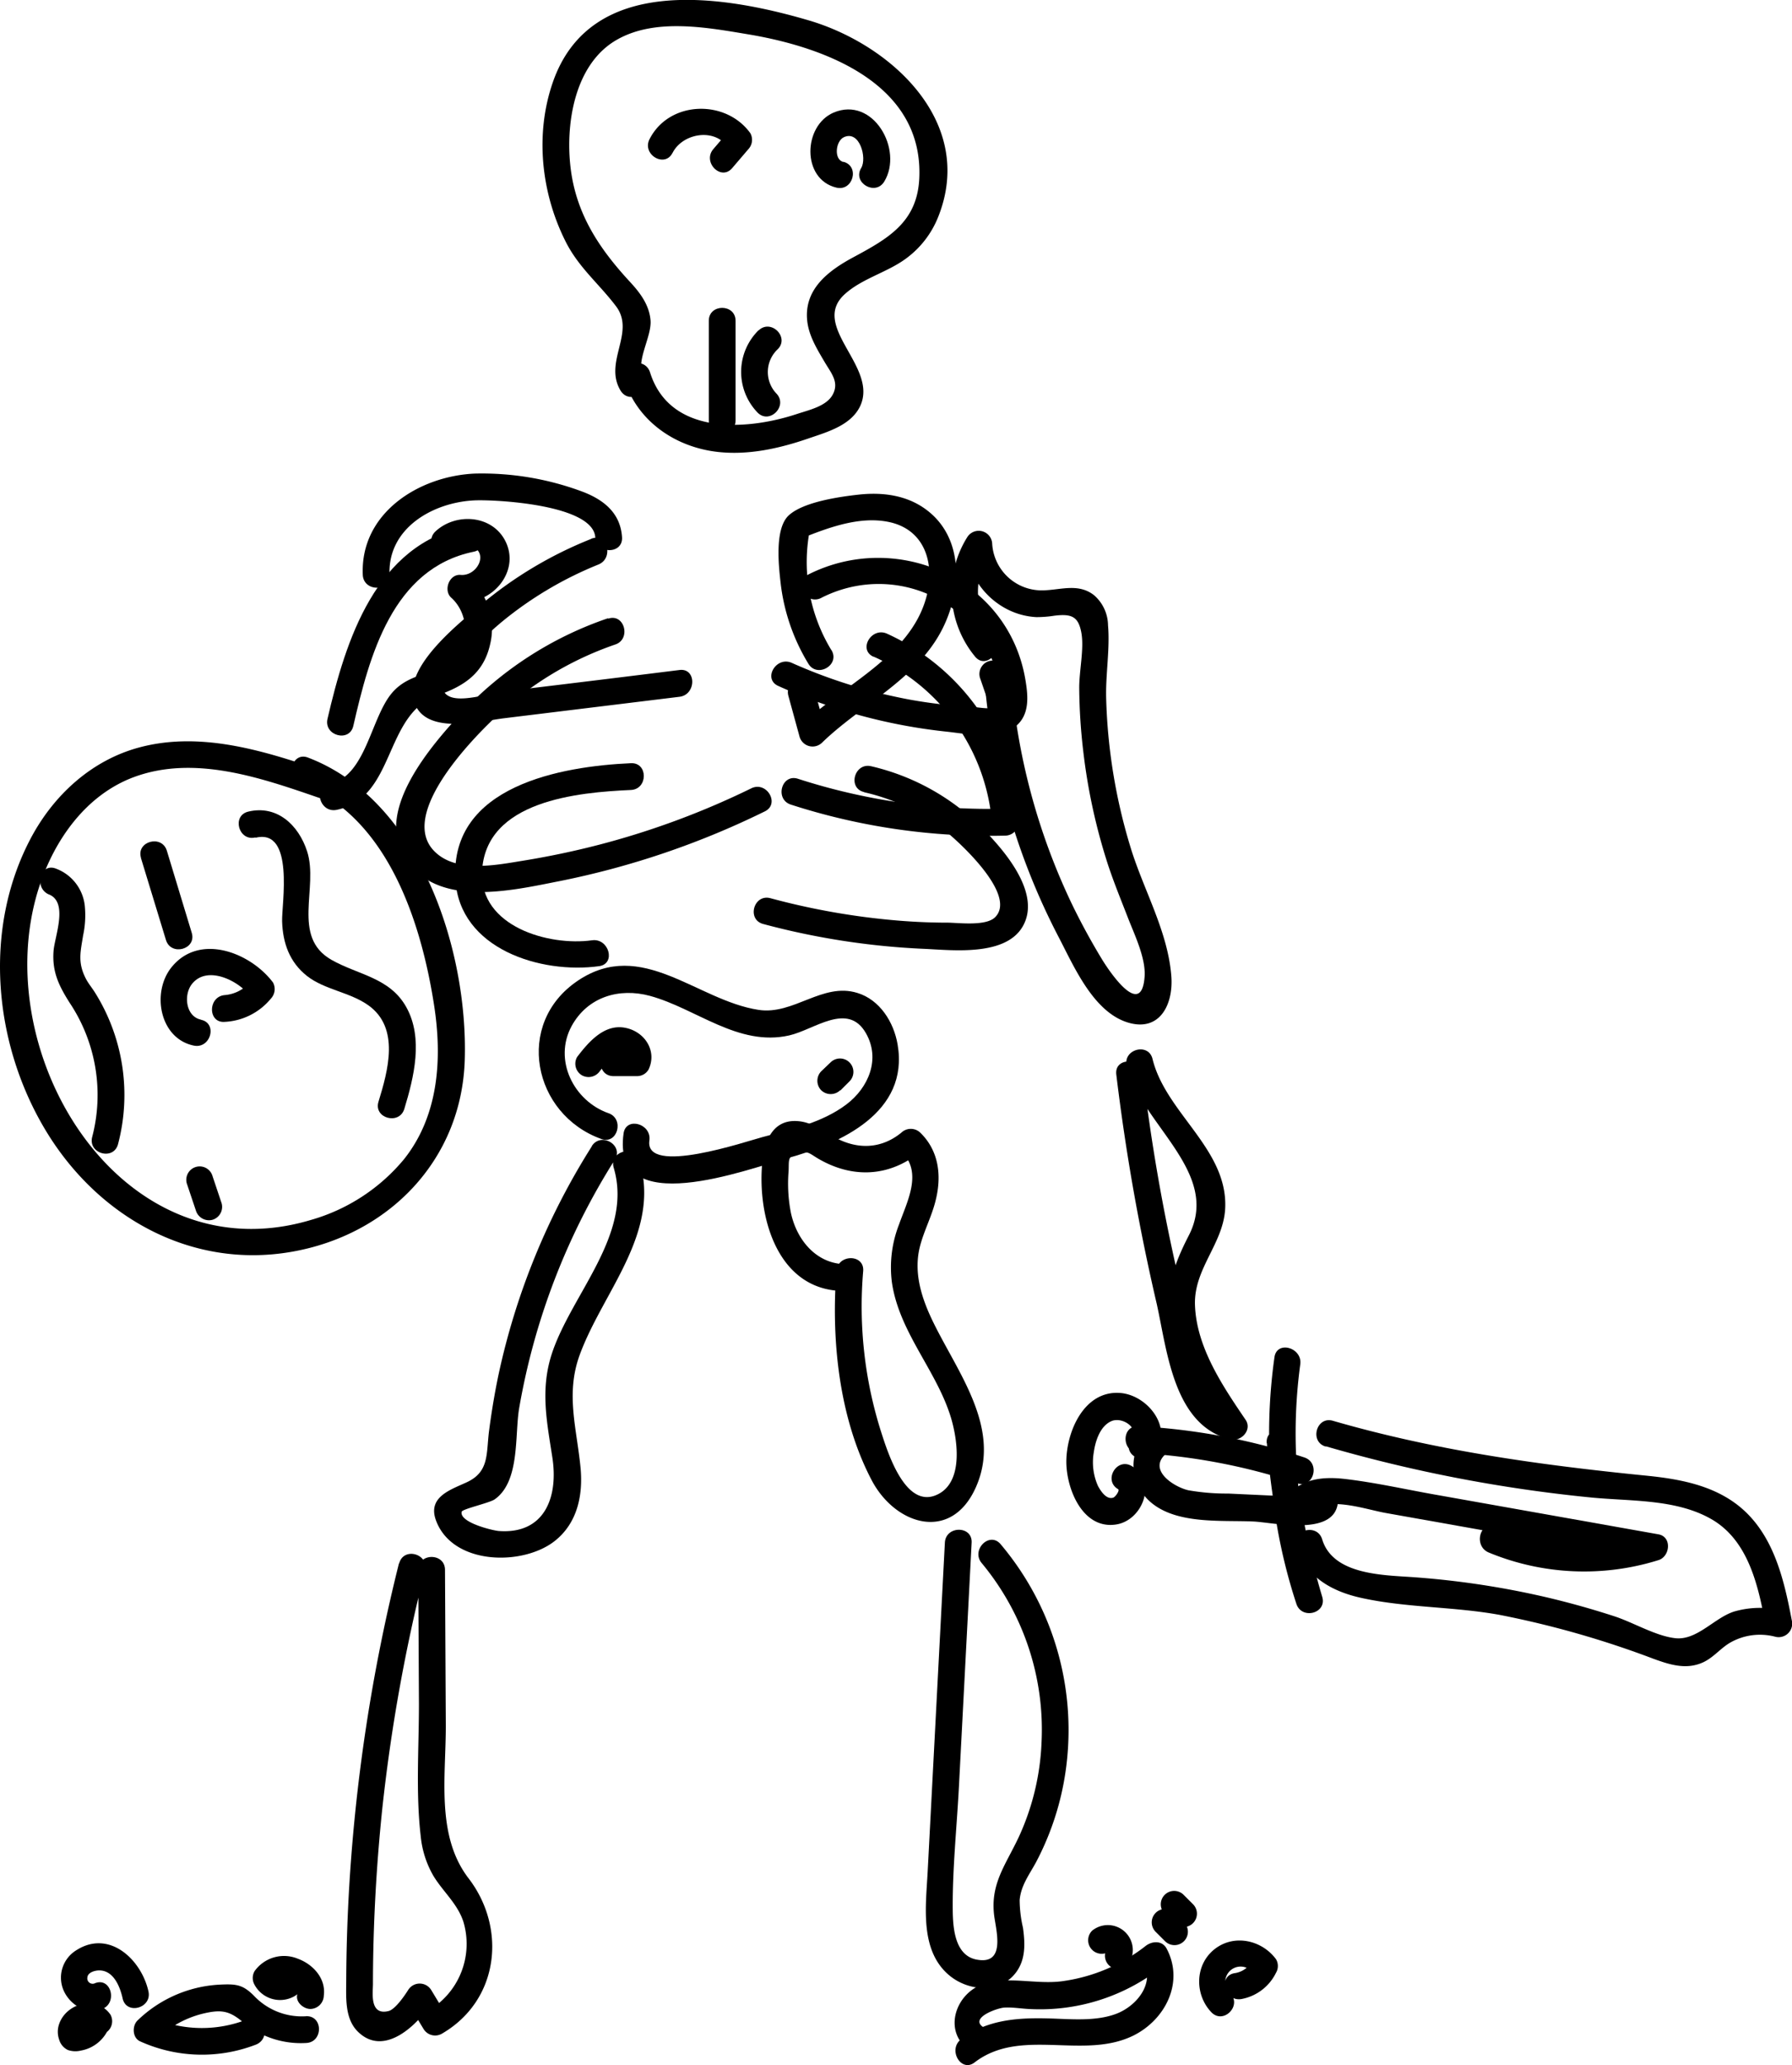 <svg xmlns="http://www.w3.org/2000/svg" viewBox="0 0 334.76 385.52">
  <title>skeleton</title>
  <g id="Layer_2" data-name="Layer 2">
    <g id="Layer_1-2" data-name="Layer 1">
      <path d="M116.61,70.86c2.43,7.77,9.54,12.63,17.49,13.51,5.74.64,11.51-.65,16.91-2.51,3.49-1.2,8-2.43,9.7-6.1,3.37-7.35-9.52-14.87-2.88-20.86,3.18-2.87,7.74-4,11.21-6.48a17.74,17.74,0,0,0,6.25-8c7-17.66-8.87-32.14-24.29-36.64C134.68-1,110.28-4.78,103.28,15.34c-3.38,9.72-2.19,20.74,2.43,29.85,2.43,4.79,6.24,7.84,9.38,12,3.67,4.89-2.38,10.39.83,15.72,1.66,2.76,6,.25,4.32-2.52s1.58-7.5,1.28-10.65c-.26-2.84-1.94-5.07-3.81-7.09-5.87-6.34-10.23-12.91-11.17-21.76-.88-8.23.95-19.2,8.86-23.56,7.18-4,16.82-2.18,24.49-.9,14.35,2.41,32.64,9.26,31.84,26.85-.38,8.23-5.86,11.27-12.36,14.77-4.64,2.5-9.19,5.94-8.58,11.81.3,2.88,1.89,5.39,3.32,7.83,1.19,2,2.64,3.63,1.5,5.88s-4.36,2.93-6.81,3.74c-9.38,3.09-23.68,4-27.37-7.8-1-3.06-5.78-1.76-4.82,1.33Z"/>
      <path d="M132.41,59.89V78.48c0,3.21,5,3.22,5,0V59.89c0-3.22-5-3.22-5,0Z"/>
      <path d="M141.71,61.65A10.92,10.92,0,0,0,141.5,77c2.23,2.32,5.77-1.22,3.53-3.54a5.83,5.83,0,0,1,.22-8.23c2.32-2.24-1.22-5.77-3.54-3.54Z"/>
      <path d="M125.64,28.55c1.8-3.6,7.67-4.73,10.22-1.21l.39-3-3,3.5c-2.07,2.44,1.45,6,3.53,3.54l3-3.51a2.56,2.56,0,0,0,.39-3C135.59,18.49,125,18.75,121.33,26c-1.43,2.87,2.88,5.41,4.31,2.52Z"/>
      <path d="M157.55,30.24c-1.84-.46-1.45-3.92.1-4.63,2.94-1.35,4.35,3.89,3.23,5.75-1.68,2.76,2.65,5.28,4.31,2.53,3.61-5.94-2.08-16-9.47-12.87-5.71,2.45-6,12.42.5,14,3.12.78,4.45-4,1.33-4.82Z"/>
      <path d="M110.43,100.61A75.11,75.11,0,0,0,89.72,113c-4.06,3.45-14,11.27-12.49,17.56,1.7,6.94,12.38,4.07,17,3.52q16.36-2,32.71-4c3.15-.39,3.19-5.39,0-5q-11.06,1.38-22.12,2.72l-10.59,1.28c-2.64.31-7.65,2-10.13,1-3.82-1.61,1.84-6.37,3.44-8.09a67.4,67.4,0,0,1,6.33-6,68.91,68.91,0,0,1,17.89-10.59c3-1.19,1.66-6-1.32-4.82Z"/>
      <path d="M113.58,115.42a67,67,0,0,0-27.46,17.76c-5.55,6-15.77,17.76-10.8,26.43,5.79,10.13,20.05,6.68,29.28,4.87a156.09,156.09,0,0,0,38.27-13c2.89-1.4.36-5.72-2.52-4.31a151.4,151.4,0,0,1-28.24,10.48c-4.68,1.22-9.42,2.22-14.2,3-5,.8-12.41,2.39-16.58-1.55-7-6.57,6-20.25,11-25a61.55,61.55,0,0,1,22.61-13.78c3-1,1.72-5.88-1.33-4.82Z"/>
      <path d="M117.86,142.48c-13,.58-33.79,4.22-32.79,21.7.74,13,16,17.7,26.86,16.19,3.18-.45,1.82-5.27-1.33-4.83-8.1,1.13-21-2.58-20.55-12.78.57-13.33,18-14.84,27.81-15.28,3.21-.15,3.22-5.15,0-5Z"/>
      <path d="M153.43,111.61c13.09-6.65,29.08,0,32.85,14.41.45,1.71,1.43,4.54-.25,5.92-.79.65-3.8,0-4.71,0a91.61,91.61,0,0,1-11.21-1.3,98,98,0,0,1-22.2-6.89c-2.91-1.3-5.46,3-2.52,4.31a102.57,102.57,0,0,0,31.34,8.52c3.77.39,9.61,1.65,12.9-.9,2.77-2.16,2.45-5.68,1.92-8.8-3.19-18.9-24.08-28-40.64-19.58-2.87,1.46-.35,5.77,2.52,4.32Z"/>
      <path d="M163.18,122.58a37.31,37.31,0,0,1,22.12,30.89l2.5-2.5a115.84,115.84,0,0,1-38.73-5.58c-3.07-1-4.39,3.83-1.33,4.82A120.13,120.13,0,0,0,187.8,156a2.54,2.54,0,0,0,2.5-2.5,42.21,42.21,0,0,0-24.6-35.2c-2.91-1.31-5.45,3-2.52,4.31Z"/>
      <path d="M161.42,147.9a38,38,0,0,1,15.81,7.76c2.84,2.4,12.67,11.63,8.65,15.59-1.68,1.65-6.57,1.05-8.68,1q-5.73,0-11.44-.57a133.77,133.77,0,0,1-21.85-4c-3.12-.82-4.45,4-1.33,4.82a139.51,139.51,0,0,0,29.85,4.63c5.61.23,16.71,1.69,19.19-5.42,2.15-6.16-4.71-13.76-8.69-17.66a42.93,42.93,0,0,0-20.18-11c-3.13-.74-4.47,4.08-1.33,4.82Z"/>
      <path d="M56.18,146.28c16.16,6.15,22.47,25.71,24.9,41.31,1.56,10,.9,20.67-5.62,28.84a35.09,35.09,0,0,1-17.38,11.32c-35.5,10.6-60.78-31.23-50.77-62.16,2.86-8.83,8.78-17.23,17.77-20.54,11.31-4.15,23.67.16,34.47,3.88,3.05,1,4.36-3.78,1.33-4.82-11-3.78-23-7.66-34.64-4.63C17.18,141.83,10,148.42,5.7,156.59-3.23,173.54-1.19,194.87,8.51,211s27.12,26,46,22.69c18.15-3.17,31.77-17.18,32.31-35.88.61-20.59-8.41-48.44-29.29-56.38-3-1.15-4.32,3.69-1.33,4.82Z"/>
      <path d="M87.18,98.2c-17,3.49-22.56,21.21-26,36-.73,3.13,4.09,4.47,4.82,1.33,3-13.06,7.3-29.41,22.49-32.53,3.15-.65,1.82-5.47-1.33-4.82Z"/>
      <path d="M84.94,102.74a3,3,0,0,1,4.13-.19c1.77,1.75-.37,5-3,4.78-2.15-.21-3.31,2.89-1.76,4.27,3.42,3.07,3.64,9.28-.43,12.07-3.55,2.43-7.64,2.16-10.65,5.69-4,4.69-4.87,15.59-11.68,17-3.15.64-1.82,5.46,1.33,4.83C74,148.9,71.6,133.34,81.74,129.81c4.92-1.71,8.58-4.07,9.81-9.49a12.56,12.56,0,0,0-3.74-12.26L86,112.33c5.86.57,11.21-5.58,8.45-11.23-2.45-5-9.29-5.43-13.09-1.9-2.36,2.2,1.18,5.73,3.54,3.54Z"/>
      <path d="M72.77,107.31c-.37-8.76,8.21-13.59,16-13.9,3.92-.15,22,.79,22.43,6.89.19,3.19,5.2,3.22,5,0-.28-4.44-3.31-6.94-7.28-8.47a53.69,53.69,0,0,0-20.15-3.42c-10.44.43-21.49,7.33-21,18.9.14,3.2,5.14,3.22,5,0Z"/>
      <path d="M155.3,121.36a31.61,31.61,0,0,1-4-22.54l-1.74,1.75c5-2,10.86-4.24,16.35-3.15,7,1.38,8.82,8,7.11,14.17-3.06,11-15.35,16.13-23,23.53l4.17,1.11-2.09-7.64c-.85-3.09-5.67-1.78-4.82,1.33l2.09,7.63a2.53,2.53,0,0,0,4.18,1.11c7.32-7.11,17.79-11.86,22.53-21.32,3.64-7.26,4-17.13-3.24-22.33-3.58-2.58-8-3.14-12.33-2.68-3.59.39-10.38,1.34-13.15,3.87s-1.85,9.87-1.49,13A37.06,37.06,0,0,0,151,123.89c1.64,2.76,6,.25,4.32-2.53Z"/>
      <path d="M189.59,130.21l-1.72-5.05a2.57,2.57,0,0,0-3.08-1.75,2.52,2.52,0,0,0-1.74,3.08l1.72,5a2.56,2.56,0,0,0,3.07,1.75,2.52,2.52,0,0,0,1.75-3.08Z"/>
      <path d="M185.61,119a14,14,0,0,1-.64-16.21l-4.66-1.26a14.48,14.48,0,0,0,7.08,11.79,13.57,13.57,0,0,0,6.19,1.89,21.8,21.8,0,0,0,3.42-.27c3.17-.38,4.44.15,5,3.15s-.42,7.2-.39,10.42a105.94,105.94,0,0,0,.76,11.81,109.23,109.23,0,0,0,4.6,21.08c1.12,3.39,2.47,6.67,3.76,10,1.23,3.16,3.34,7.49,3.09,10.94-.57,7.88-6.45-.78-7.95-3.23q-2.91-4.79-5.38-9.82a119.71,119.71,0,0,1-11.66-43.41c-.24-3.18-5.24-3.21-5,0a126,126,0,0,0,13.9,49c2.87,5.47,6.46,14,12.93,16,6,1.84,8.53-3.37,8.16-8.54-.61-8.38-5.14-16.08-7.58-24a104.41,104.41,0,0,1-4.6-28c-.12-4.48.73-9.14.35-13.59a7.57,7.57,0,0,0-2.61-5.63c-2.92-2.28-6.14-1-9.45-.91a9.27,9.27,0,0,1-9.58-8.67,2.52,2.52,0,0,0-4.65-1.27,19.09,19.09,0,0,0,1.42,22.27c2,2.53,5.49-1,3.53-3.53Z"/>
      <path d="M113.66,207.82c-6.51-2.31-10.32-9.94-6.87-16.28,3-5.46,8.9-7.18,14.64-5.62,8.65,2.36,16.47,9.53,26,7.38,4.69-1.06,10.92-6.34,14.32-.44,2.79,4.86.49,10.2-3.63,13.32-4.51,3.4-10.26,4.67-15.61,6.08-3.05.8-22.14,7.32-21.2.66.45-3.15-4.37-4.51-4.82-1.33-2.32,16.42,23.27,6.64,30.47,4.67,10.11-2.77,22.91-8.57,20.72-21.27-.71-4.16-3.31-8.35-7.54-9.63-6.52-2-11.9,4.18-18.44,3.17-11.55-1.77-21.8-13.47-33.74-5.46s-8.41,25,4.39,29.57c3,1.08,4.34-3.75,1.33-4.82Z"/>
      <path d="M112.15,199.85c.77-1,1.79-2.53,3.08-2.94a1.16,1.16,0,0,1,1.1,0c.59.33.29.69.53.19L119,195.9l-4.39,0c-3.21,0-3.22,5,0,5l4.39,0a2.47,2.47,0,0,0,2.16-1.24c1.6-3.38-.61-6.94-4.16-7.74-4-.92-7,2.53-9.19,5.41a2.52,2.52,0,0,0,.9,3.42,2.56,2.56,0,0,0,3.42-.9Z"/>
      <path d="M157,203.57l1.69-1.69a2.5,2.5,0,0,0-3.54-3.54L153.41,200a2.54,2.54,0,0,0,0,3.54,2.56,2.56,0,0,0,3.54,0Z"/>
      <path d="M110.56,214a131.17,131.17,0,0,0-17.39,42.44c-.75,3.53-1.34,7.1-1.81,10.68-.55,4.32.08,7.68-4.25,9.64-3,1.38-7.26,2.73-5.67,7.07,3.09,8.41,16.21,8.55,22.17,3.87,4.23-3.32,5.33-8.53,4.84-13.69-.71-7.38-2.82-13.78-.16-21.06,4.35-11.87,15.18-22.73,11.18-36.26-.91-3.08-5.74-1.77-4.82,1.33,3.68,12.43-8,23.65-11.61,34.85-2.12,6.65-.88,12.55.15,19.26,1.13,7.39-1.46,14.31-10,13.69-1.12-.08-7.44-1.6-6.94-3.6.13-.52,5.18-1.63,6.16-2.31,4.77-3.35,3.72-12,4.57-17a127.22,127.22,0,0,1,17.87-46.4c1.72-2.74-2.6-5.25-4.31-2.53Z"/>
      <path d="M158.47,236c-5.72.24-9.63-4.35-10.74-9.66a28.42,28.42,0,0,1-.42-7.65c.12-2-.3-2.84,1.74-3.43,1.82-.54,2.3.18,3.84,1.07,6.37,3.71,13.28,3.41,19.05-1.32h-3.53c4,3.85,1.05,9.28-.45,13.55a22,22,0,0,0-1.35,10.81c1.32,9.15,8,16.08,10.83,24.64,1.37,4.11,2.84,12.75-2.5,15.08-5.91,2.59-9.19-8.22-10.35-11.8a77.3,77.3,0,0,1-3.34-30c.25-3.21-4.75-3.2-5,0-1,12.86.49,27.42,6.56,39,4.41,8.44,14.86,11.7,19.47,1.41,5.17-11.52-4.15-22.36-8.6-32.26-1.79-4-2.92-8.26-1.86-12.61.74-3,2.29-5.83,3-8.87,1.11-4.56.54-9.16-2.91-12.51a2.56,2.56,0,0,0-3.53,0c-3.79,3.1-8.28,3.17-12.43.88-2.11-1.17-4.14-2.72-6.61-3-4.88-.57-6.54,3.55-6.94,7.67-1,10.52,3.08,24.52,16,24,3.21-.13,3.22-5.13,0-5Z"/>
      <path d="M74.54,291.82a328.51,328.51,0,0,0-9.41,62.28q-.41,7.68-.45,15.36c0,3.26-.37,7.34,2.19,9.84,4.86,4.76,11-1.16,13.7-5.26H76.25l2.87,4.74a2.53,2.53,0,0,0,3.42.89c10.69-6.19,12.16-19.67,5-29-6.15-8-4.22-19.06-4.26-28.66l-.15-28.93c0-3.22-5-3.22-5,0l.13,25.07c0,8.1-.61,16.55.33,24.61A18.23,18.23,0,0,0,81,350.26c1.8,2.93,4.48,5.16,5.57,8.52A14.42,14.42,0,0,1,80,375.36l3.42.89-2.86-4.73a2.53,2.53,0,0,0-4.32,0c-.63,1-2.4,3.61-3.66,3.92-3.59.89-2.91-3.5-2.91-5,0-3.52.07-7,.19-10.56q.39-11,1.53-22a322.11,322.11,0,0,1,8-44.68c.78-3.13-4-4.46-4.82-1.33Z"/>
      <path d="M176.51,288l-3.22,61.53c-.34,6.35-1.49,14.58,4,19.21,3.55,3,9.43,3.52,12.47-.46,1.88-2.47,1.74-5.48,1.34-8.4a23.29,23.29,0,0,1-.62-5.18c.25-2.77,1.86-4.8,3.11-7.14a52.23,52.23,0,0,0,5.77-19.36,53.76,53.76,0,0,0-12.43-39.91c-2.08-2.47-5.6,1.09-3.53,3.53a48.67,48.67,0,0,1,11.17,33.46,46.6,46.6,0,0,1-4.31,17.79c-2.42,5.12-5.28,8.64-4.54,14.55.34,2.75,2.25,9.28-3.29,8.21-4.1-.78-4.42-6-4.45-9.28-.07-7.61.75-15.3,1.15-22.9L181.51,288c.17-3.22-4.84-3.21-5,0Z"/>
      <path d="M57.17,376.41a12.3,12.3,0,0,1-9.79-3.89c-2.11-2.08-3.35-2.17-6.58-2a23.8,23.8,0,0,0-15.09,6.66c-1.07,1-1,3.3.5,3.93a28,28,0,0,0,21.56.61c3-1.14,1.69-6-1.33-4.83a23.06,23.06,0,0,1-17.7-.1l.5,3.93A19.06,19.06,0,0,1,37.59,376c3.61-.9,5.15-.72,7.81,1.52a16.85,16.85,0,0,0,11.77,3.88c3.21-.11,3.23-5.12,0-5Z"/>
      <path d="M17.75,370.24a1,1,0,0,1-1.42-1.11c.1-.95,1.47-1.28,2.21-1.28,2.69,0,3.89,3.06,4.37,5.24.7,3.14,5.52,1.81,4.82-1.33-1.32-5.94-7.34-11.63-13.51-7.65a6,6,0,0,0-2.32,7.52c1.22,2.7,4.26,4.54,7.18,3.43s1.69-6-1.33-4.82Z"/>
      <path d="M52.47,368.35c-.4.23-.49-.1-.6-.32v2.53c.41-.58,1.48-.45,2.15-.19a1.9,1.9,0,0,1,1.47,2.18c-.18,1.34,1.28,2.5,2.5,2.5a2.56,2.56,0,0,0,2.5-2.5c.42-3.19-2-5.84-4.85-6.88A6.75,6.75,0,0,0,47.55,368a2.54,2.54,0,0,0,0,2.53A5.42,5.42,0,0,0,55,372.67c2.81-1.57.29-5.89-2.53-4.32Z"/>
      <path d="M15.7,376.74c0,.09-.17.35,0,.13a2.27,2.27,0,0,1-.28.45c.11-.14-.42.32-.34.28s-.43.25-.29.18-.27.09-.32.11-.5.09-.31.07-.47,0-.46,0l2.16,1.24c-.18-.28,0,0,0,.12-.06-.57,0,.43,0,.1s-.11.51,0,.18c0-.07.14-.43,0-.09s0-.08.1-.14c-.11.1-.3.29-.06.09l.25-.25c.3-.32-.24.13,0,0a2,2,0,0,0,.32-.18c.14-.16-.32.05-.11,0a1.86,1.86,0,0,0,.42-.12l-.32,0,.17,0h.33c-.11,0-.54-.05-.19,0-.66-.12,0,.05-.29-.12s.16.34-.18-.17a2.56,2.56,0,0,0,3.42.89,2.53,2.53,0,0,0,.9-3.42C18,372.36,12.25,374,11,378a4.38,4.38,0,0,0,.05,2.77,3.1,3.1,0,0,0,1.63,1.94,4.33,4.33,0,0,0,2.42.11,6.94,6.94,0,0,0,5.42-4.76,2.5,2.5,0,1,0-4.82-1.33Z"/>
      <path d="M183.65,378.43c-2.55-1.74,2.69-3.58,4-3.64,1.55-.08,3.1.2,4.64.27a36.71,36.71,0,0,0,25.26-8.26l-3.92-.51c2.16,4.09-1.4,8.27-5.13,9.67s-8.18,1-12.15.87c-6-.19-11.91.13-16.82,3.88-2.52,1.93,0,6.27,2.53,4.32,8.63-6.61,20.25-.42,29.64-5,6.05-3,9.54-10,6.24-16.24-.83-1.57-2.72-1.44-3.92-.51a32.27,32.27,0,0,1-15.76,6.61c-4.67.58-9.72-.94-14.26.4-5.52,1.62-8,9-2.86,12.48,2.66,1.82,5.17-2.51,2.52-4.32Z"/>
      <path d="M207.6,364c.32-.32-.51.32-.15.1s-.53.18-.25.11-.7.05-.31,0-.09.14-.25,0l.31.09c-.11,0-.58-.32-.24-.08a.91.91,0,0,0,.24.16c-.54-.18-.32-.34-.15-.09.06.09.3.38,0,0s0-.06,0,0a2.11,2.11,0,0,0,.16.3c-.11-.06-.24-.66-.11-.19s-.06-.59,0-.29,0-.23,0-.31c-.11.4.3-.58.1-.2s.42-.47.1-.15a2.5,2.5,0,0,0,3.53,3.53,4.66,4.66,0,0,0-6.57-6.54A2.5,2.5,0,1,0,207.6,364Z"/>
      <path d="M229.83,372.13a2.87,2.87,0,1,1,4.23-3.84v-2.53a4.39,4.39,0,0,1-3.45,2.61c-3.16.57-1.82,5.39,1.33,4.82a9,9,0,0,0,6.43-4.9,2.49,2.49,0,0,0,0-2.53c-2.67-3.61-7.92-4.77-11.57-1.8s-3.6,8.47-.51,11.7c2.23,2.33,5.77-1.21,3.54-3.53Z"/>
      <path d="M221.14,358.83l-1.69-1.69a2.5,2.5,0,1,0-3.53,3.54l1.69,1.69a2.5,2.5,0,1,0,3.53-3.54Z"/>
      <path d="M217.61,357.3,219.3,359a2.5,2.5,0,1,0,3.53-3.54l-1.69-1.69a2.5,2.5,0,1,0-3.53,3.54Z"/>
      <path d="M208.53,200.56a397.56,397.56,0,0,0,7.57,42.91c1.94,8.74,3.15,22.7,13.76,25.25,2,.48,4.11-1.78,2.82-3.67-4.28-6.3-9.18-13.54-9.45-21.42-.23-6.86,5.39-11.51,5.65-18.16.44-11-11.12-17.7-13.58-27.78-.76-3.12-5.58-1.8-4.82,1.33,2.65,10.87,17.67,19.85,11.6,31.62-2.86,5.55-4.57,10.46-3.41,16.8,1.36,7.39,5.54,14,9.7,20.13l2.82-3.67c-5-1.2-6.68-6.52-7.81-10.95-1.41-5.46-2.53-11-3.72-16.53a351,351,0,0,1-6.13-35.86c-.35-3.16-5.35-3.2-5,0Z"/>
      <path d="M212.64,271.26a113,113,0,0,1,29.7,5.65c3.06,1,4.37-3.81,1.33-4.82a118.35,118.35,0,0,0-31-5.83c-3.21-.18-3.2,4.82,0,5Z"/>
      <path d="M214.36,267.79c-3.89,3.29-3.19,9.28.46,12.53,4.87,4.34,13.41,3.45,19.4,3.73,3.66.18,14.34,2.67,15.61-2.94.84-3.68-3.8-5.33-6.21-3.07a2.44,2.44,0,0,0-.64,2.43l.17.46c1.13,3,6,1.69,4.82-1.33l-.17-.46-.64,2.44c.4-.38-4.58-2.06-5.31-2.17-1.24-.18-2.56-.12-3.81-.18l-8.59-.4a41.58,41.58,0,0,1-7.48-.62c-2.67-.62-7.72-3.81-4.07-6.89,2.46-2.08-1.09-5.6-3.54-3.53Z"/>
      <path d="M208.86,278c.39.22-.5,1.46-.89,1.59-1.32.44-2.4-1.32-2.87-2.2a10.88,10.88,0,0,1-.77-6.27c.29-2.06,1.15-4.84,3.24-5.79s5.46,1.34,3.81,3.51c-2,2.55,2.39,5,4.31,2.52,3.59-4.7-1.25-10.91-6.42-11.31-6.75-.52-10.06,7.21-10.07,12.84,0,5,3,12.64,9.25,11.72,5.06-.74,7.8-8.11,2.94-10.93-2.79-1.62-5.31,2.7-2.53,4.32Z"/>
      <path d="M236.66,269.4a144.5,144.5,0,0,0,5.55,30L247,298.1a96.19,96.19,0,0,1-4.1-43.39c.43-3.14-4.39-4.51-4.82-1.33a101.83,101.83,0,0,0,4.1,46.05c1,3,5.75,1.77,4.82-1.33a138.52,138.52,0,0,1-5.37-28.7c-.25-3.18-5.25-3.21-5,0Z"/>
      <path d="M247.65,270a273.2,273.2,0,0,0,49.65,9.57c7.28.71,15.67.26,22.23,3.94,7.19,4,9,12.82,10.36,20.25L333,300.7a17.27,17.27,0,0,0-9,.14c-3.67,1.12-6.92,5.38-10.95,5-3.73-.38-8-3-11.63-4.15-4.13-1.34-8.32-2.51-12.54-3.5a160.43,160.43,0,0,0-24.56-3.73c-5.71-.42-15.28-.34-17.33-7.09-.94-3.07-5.77-1.76-4.82,1.33,1.73,5.68,6.63,8.41,12.18,9.62,8.47,1.86,17.35,1.6,25.91,3.18a177.19,177.19,0,0,1,28.58,8.16c3,1.09,6.05,2.09,9.15.75,2-.86,3.3-2.59,5.12-3.69a11.21,11.21,0,0,1,8.53-1.16,2.53,2.53,0,0,0,3.08-3.07c-1.36-7.14-3.13-14.92-8.56-20.17-5-4.82-11.83-6.15-18.5-6.82-20-2-39.33-4.66-58.67-10.26-3.09-.9-4.41,3.93-1.33,4.82Z"/>
      <path d="M244,282.77c3.29-3.83,10.7-1.06,14.84-.32l16.54,2.94,33.07,5.87v-4.82a42.23,42.23,0,0,1-29-1.42c-3-1.23-4.27,3.61-1.33,4.82a46.61,46.61,0,0,0,31.69,1.42c2.19-.67,2.56-4.36,0-4.82l-40.85-7.26c-5.81-1-11.65-2.35-17.5-3.05-4.09-.5-8.14-.19-11,3.1-2.09,2.43,1.43,6,3.53,3.54Z"/>
      <path d="M37.53,190.35c-2.81-.58-3.29-4.58-1.68-6.64,2.83-3.59,8.71-.63,10.83,2.2l.39-3A7,7,0,0,1,42,185.77c-3.18.26-3.21,5.27,0,5a11.92,11.92,0,0,0,8.61-4.35,2.58,2.58,0,0,0,.39-3c-4.2-5.59-13.79-9.35-19-2.79-3.71,4.67-2.19,13.26,4.21,14.57,3.14.64,4.48-4.18,1.33-4.82Z"/>
      <path d="M9.19,167c3.61,1.51,1,7.87.81,10.58-.28,3.85,1,6.45,3,9.61a31,31,0,0,1,4.22,25.08c-.79,3.12,4,4.45,4.83,1.33a36,36,0,0,0-4.3-28.29c-.54-.87-1.24-1.69-1.71-2.6-1.57-3.05-1-5-.51-8.1a17.82,17.82,0,0,0,.34-5.15,8.35,8.35,0,0,0-5.37-7.28c-3-1.24-4.26,3.6-1.33,4.82Z"/>
      <path d="M26.32,160.15,31,175.48c.93,3.07,5.76,1.76,4.82-1.33l-4.65-15.33c-.94-3.07-5.76-1.76-4.83,1.33Z"/>
      <path d="M34.89,220.92l1.7,5.06a2.56,2.56,0,0,0,3.07,1.75,2.52,2.52,0,0,0,1.75-3.07l-1.7-5.07a2.5,2.5,0,1,0-4.82,1.33Z"/>
      <path d="M47.77,156.39c7.29-1.76,4.84,12.41,4.93,15.59.12,4.07,1.39,7.66,4.66,10.23s8,3,11.47,5.48c5.91,4.23,3.65,12.2,1.87,18-.94,3.08,3.89,4.4,4.83,1.33,1.8-5.93,3.6-13.19.37-19-3.09-5.54-9-6-14-8.84-7.53-4.31-2.34-13.48-4.53-20.25-1.6-4.92-5.62-8.7-11-7.41-3.12.76-1.8,5.58,1.33,4.82Z"/>
    </g>
  </g>
</svg>
